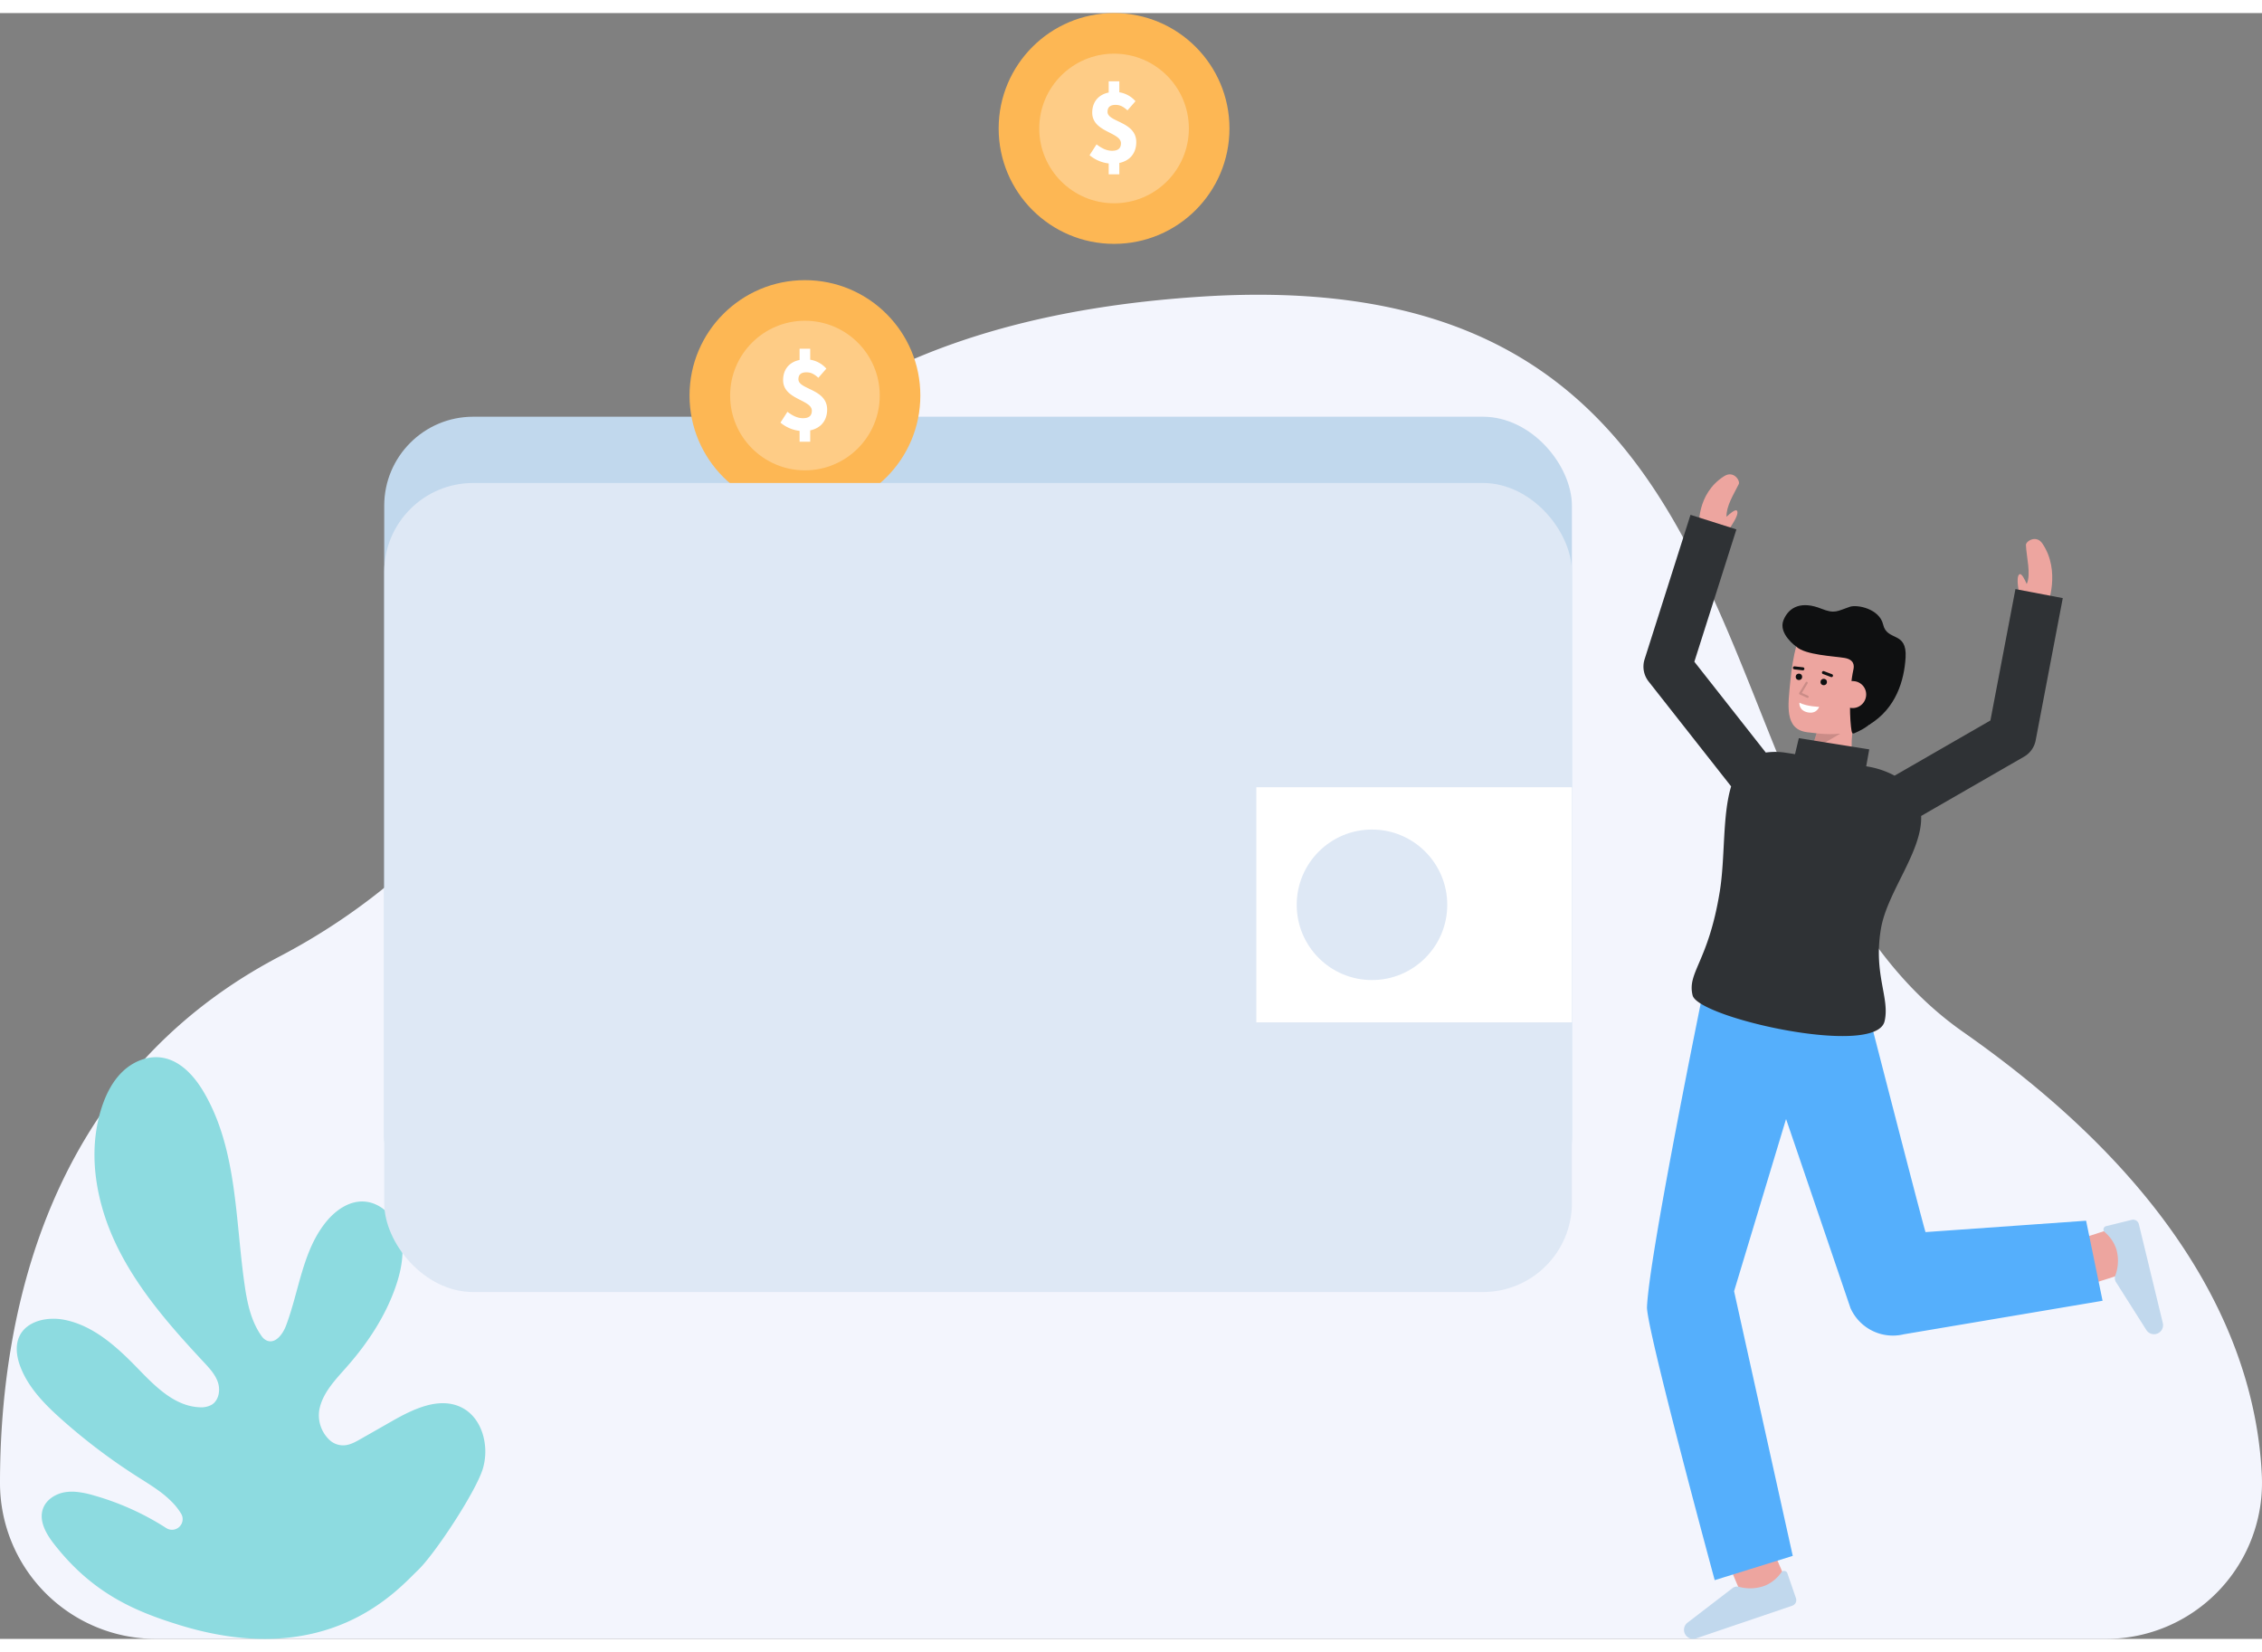 <svg id="Layer_1" data-name="Layer 1" xmlns="http://www.w3.org/2000/svg" viewBox="0 0 1023.908 736.012" width="486px" height="354.969px">
  <rect x="0" y="0" width="1023.908" height="736.012" fill="#808080" stroke="none"/>
  <path d="M953.27,736.012a70.638,70.638,0,0,0,70.568-73.764c-2.324-52.562-29.2-126.78-135.144-200.951C759.5,370.848,817.77,110.429,543.271,128.4S294.944,338.821,126.628,427.03C19.487,483.18.007,593.043,0,665.486a70.592,70.592,0,0,0,70.635,70.526Z" fill="#f3f5fd"></path>
  <rect x="173.918" y="182.73" width="537.616" height="366.261" rx="40.286" fill="#c1d8ed"></rect>
  <g>
    <g>
      <path d="M813.116,286.828s-8.344-5.854-5.8-12.042,8.386-8.636,17.1-5.156c6.195,2.475,7.194,1.071,12.943-.861,3.293-1.106,13.395.851,15.056,8.064,1.78,7.726,10.89,2.789,10.161,14.923-.61,10.155-4.2,23-16.492,30.4" fill="#0f1011"></path>
      <g>
        <path d="M842.385,344.936s-7.164-5.028-2.837-25.707l-15.485-4.923s-.562,18.955-9.326,23.9Z" fill="#EDA59F"></path>
        <g opacity="0.15">
          <path d="M818.475,334.7l14.43-8.427-10.33-1.4A28.728,28.728,0,0,1,818.475,334.7Z"></path>
        </g>
        <path d="M849.557,312.252c-1.891,6.2-6.1,11.772-11.949,13.12-6.942,1.6-11.879,1.15-19.532.192-10.444-1.306-8.736-12.155-7.656-23.168,1.084-11.056,3.439-22.767,8.047-26.091,9.2-6.634,32.772,1.246,34.11,14.434C853.269,297.559,851.356,306.349,849.557,312.252Z" fill="#EDA59F"></path>
        <path d="M838.1,324.823c.2,1.1.37,1.583,1.39,1.138,4-1.748,13-5.517,18.112-23.213,4.584-15.856-4.56-23.776-12.22-27.153-6.6-2.91-22.559-5.335-30.639-1.746-6.963,3.092-1.624,12.979-1.624,12.979,4.09,3.786,16.926,4.273,21.787,5.09,4.449.748,4.436,3.5,4.059,5.225C836.673,307.626,837.4,320.95,838.1,324.823Z" fill="#0f1011"></path>
        <g>
          <circle cx="825.523" cy="302.826" r="1.449" fill="#0f1011"></circle>
          <circle cx="814.296" cy="300.477" r="1.449" fill="#0f1011"></circle>
          <path d="M816.088,297.535a.674.674,0,0,1-.077,0L812.2,297.1a.681.681,0,0,1,.152-1.354l3.814.43a.681.681,0,0,1-.075,1.357Z" fill="#0f1011"></path>
          <path d="M829.036,300.614a.674.674,0,0,1-.24-.044l-3.642-1.373a.681.681,0,0,1,.48-1.275l3.642,1.374a.681.681,0,0,1-.24,1.318Z" fill="#0f1011"></path>
        </g>
        <path d="M832.562,307.28a6.143,6.143,0,0,0,12.025,2.516,6.042,6.042,0,0,0-4.755-7.271C835.506,301.84,833.257,303.959,832.562,307.28Z" fill="#EDA59F"></path>
        <g opacity="0.15">
          <path d="M818.2,310.006a.478.478,0,0,1-.2-.044l-3.329-1.5a.5.5,0,0,1-.222-.716l2.91-4.783a.5.5,0,1,1,.854.52l-2.615,4.3,2.812,1.263a.5.5,0,0,1-.206.956Z"></path>
        </g>
        <path d="M823.441,314.066s-5.378-.1-8.935-1.87c0,0-.408,3.5,3.749,4.369S823.441,314.066,823.441,314.066Z" fill="#fff"></path>
      </g>
    </g>
    <path d="M780.186,237.047l-11.107-4.109s-1.4-15.256,11.41-23.323c4.246-2.673,7.344,2.079,6.566,3.631-2.571,5.13-5.62,9.851-5.559,14.781,1.642-1.533,4.01-3.494,4.708-2.779C788.04,227.129,780.186,237.047,780.186,237.047Z" fill="#EDA59F"></path>
    <path d="M944.7,575.778,940.538,555.2c-.062.013-.143.029-.239.053,1.509-.381,10.591-3.3,18.141-5.785l6.567,19.948C947.2,575.273,945.32,575.653,944.7,575.778Z" fill="#EDA59F"></path>
    <path d="M979.012,593.009a4.107,4.107,0,0,1-3.322,5.017h0a4.108,4.108,0,0,1-4.063-1.737l-13.8-21.772a3.463,3.463,0,0,1-.377-2.866,19.1,19.1,0,0,0,.557-11.948,17.03,17.03,0,0,0-5.239-7.793,1.546,1.546,0,0,1,.561-2.741l11.6-2.861a2.677,2.677,0,0,1,3.243,1.97Z" fill="#c1d8ed"></path>
    <path d="M789.947,719.728c-7.437-17.211-7.984-19.048-8.164-19.651l20.127-5.994c-.018-.061-.041-.139-.074-.233.515,1.469,4.236,10.253,7.388,17.549Z" fill="#EDA59F"></path>
    <path d="M767.7,735.793a4.108,4.108,0,0,1-5.295-2.859h0a4.109,4.109,0,0,1,1.365-4.2l20.448-15.7a3.46,3.46,0,0,1,2.82-.633,19.1,19.1,0,0,0,11.95-.516,17.041,17.041,0,0,0,7.292-5.917,1.547,1.547,0,0,1,2.781.313l3.889,11.3a2.678,2.678,0,0,1-1.671,3.408Z" fill="#c1d8ed"></path>
    <path d="M745.522,585.715c1.031-22.767,22.109-126.353,24.342-137.524l75.638,3.424s25.076,97.519,26.1,100.236l72.683-5.15,7.452,36.242L861.844,598.1a21.033,21.033,0,0,1-24.218-11.867s-28.582-84.019-29.159-85.568l-23.522,77.953L811.5,698.43l-35.33,10.99S745.105,594.922,745.522,585.715Z" fill="#55affc"></path>
    <path d="M914.956,267.238l11.82.728s6.2-15.25-2.256-27.8c-2.8-4.161-7.558-1.066-7.473.669.279,5.731,2.4,13.141.354,17.626-.882-2.065-2.256-4.816-3.183-4.444C911.778,254.992,914.956,267.238,914.956,267.238Z" fill="#EDA59F"></path>
    <path d="M912.306,260.764l-11.335,59.474L857.6,345.223a39.471,39.471,0,0,0-12.19-4.13l-.658-.132,1.371-7.635-31.872-5.075-1.727,7.239c-2.684-.421-4.419-.687-4.574-.706a30.769,30.769,0,0,0-8.655-.022l-32.336-41.117,19.037-59.9-20.781-6.6-20.785,65.4a10.9,10.9,0,0,0,1.821,10.041l37.355,47.5c-4.011,13.166-2.657,32.243-5.126,47.5-5.18,32.06-14.87,36.58-12.31,47.1,2.48,10.2,82.9,28.25,86.89,11.74,2.53-10.5-5.21-21.4-1.61-42.09,2.9-16.659,18.762-34.891,18.167-50.868l46.574-26.828a10.9,10.9,0,0,0,5.267-7.406l12.271-64.385Z" fill="#2f3235"></path>
  </g>
  <g>
    <g>
      <circle cx="364.36" cy="173.143" r="52.239" fill="#fdb754"></circle>
      <g opacity="0.29">
        <circle cx="364.36" cy="173.143" r="33.864" fill="#fff"></circle>
      </g>
    </g>
    <path d="M353.275,185.4l3.159-4.9c2.5,1.919,4.694,2.9,7.023,2.9,2.792,0,4.02-1.158,4.02-3.4,0-5.068-13-4.976-13-13.865,0-5.714,3.958-9.354,10.2-9.354a12.213,12.213,0,0,1,9.377,4.179l-3.623,4.15c-1.79-1.628-3.309-2.485-5.365-2.485-2.37,0-3.655.955-3.655,3.168,0,4.7,13,4.287,13,13.7,0,5.656-3.743,9.747-10.953,9.747A16.39,16.39,0,0,1,353.275,185.4Zm8.663-33.447h4.806v7.094h-4.806Zm0,34.333h4.806v7.783h-4.806Z" fill="#fff"></path>
  </g>
  <g>
    <g>
      <circle cx="504.287" cy="52.239" r="52.239" fill="#fdb754"></circle>
      <g opacity="0.29">
        <circle cx="504.287" cy="52.239" r="33.864" fill="#fff"></circle>
      </g>
    </g>
    <path d="M493.2,64.335l3.159-4.9c2.5,1.918,4.694,2.9,7.023,2.9,2.792,0,4.02-1.158,4.02-3.4,0-5.068-13-4.977-13-13.865,0-5.714,3.958-9.354,10.2-9.354a12.212,12.212,0,0,1,9.377,4.179l-3.623,4.15c-1.79-1.628-3.308-2.486-5.365-2.486-2.37,0-3.655.956-3.655,3.169,0,4.7,13,4.287,13,13.7,0,5.657-3.743,9.748-10.953,9.748A16.392,16.392,0,0,1,493.2,64.335Zm8.664-33.447h4.805v7.094h-4.805Zm0,34.332h4.805V73h-4.805Z" fill="#fff"></path>
  </g>
  <path d="M80.991,729.663C61.185,723.525,41.969,715.5,24.46,693.054c-3.593-4.6-6.97-10.494-5-16,1.482-4.143,5.769-6.8,10.124-7.476a20.962,20.962,0,0,1,4.9-.134c.008,0,.016,0,.019,0a41.248,41.248,0,0,1,7.413,1.454l.692.2a122.091,122.091,0,0,1,32.668,14.754,4.811,4.811,0,0,0,6.7-6.55,29.135,29.135,0,0,0-3.58-4.7,46.344,46.344,0,0,0-6.514-5.649c-3.114-2.271-6.436-4.3-9.687-6.373A268.4,268.4,0,0,1,27.954,636.7c-7.64-6.806-15.111-14.359-18.743-23.928-1.668-4.4-2.427-9.473-.437-13.737,3.284-7,12.586-8.963,20.194-7.51C42.3,594.079,52.946,603.85,62.389,613.59,70.22,621.683,79,630.644,90.246,631.141a9.85,9.85,0,0,0,5.546-1.112c3.21-1.944,4.035-6.448,2.891-10.024s-3.791-6.434-6.346-9.178C77.486,594.9,62.872,578.32,53.228,558.8s-13.914-42.571-7.213-63.3c1.964-6.06,4.916-11.956,9.522-16.358s11.063-7.162,17.385-6.32c8.613,1.135,15.1,8.405,19.464,15.909,15,25.753,14.083,57.308,18.308,86.808,1.182,8.259,2.9,16.729,7.82,23.527a5.553,5.553,0,0,0,1.726,1.61c4.048,2.344,7.68-2.383,9.2-6.394,6-15.868,7.5-34.016,18.242-47.15,4.1-5,9.9-9.179,16.365-9.138,7.895.054,14.655,6.648,16.959,14.2s.925,15.756-1.543,23.256c-4.582,13.906-12.8,26.395-22.472,37.379-5.1,5.8-10.871,11.655-12.4,19.219a15.333,15.333,0,0,0,4.813,14.133,8.988,8.988,0,0,0,6.655,2.176c2.592-.237,4.936-1.559,7.195-2.844.948-.54,1.9-1.088,2.857-1.625q5.659-3.222,11.321-6.453c9.595-5.474,21.182-11.067,31.176-6.353,5.1,2.41,8.441,7.149,10.013,12.586a27.541,27.541,0,0,1,0,15.1c-2.977,10.263-21.741,38.822-29.481,46.187C180.1,713.558,148.759,750.666,80.991,729.663Z" fill="#8ddbe0"></path>
  <rect x="173.918" y="212.73" width="537.616" height="366.261" rx="40.286" fill="#dee8f5"></rect>
  <rect x="568.681" y="350.469" width="142.853" height="106.435" fill="#fff"></rect>
  <circle cx="621.037" cy="403.687" r="34.069" fill="#dee8f5"></circle>
</svg>